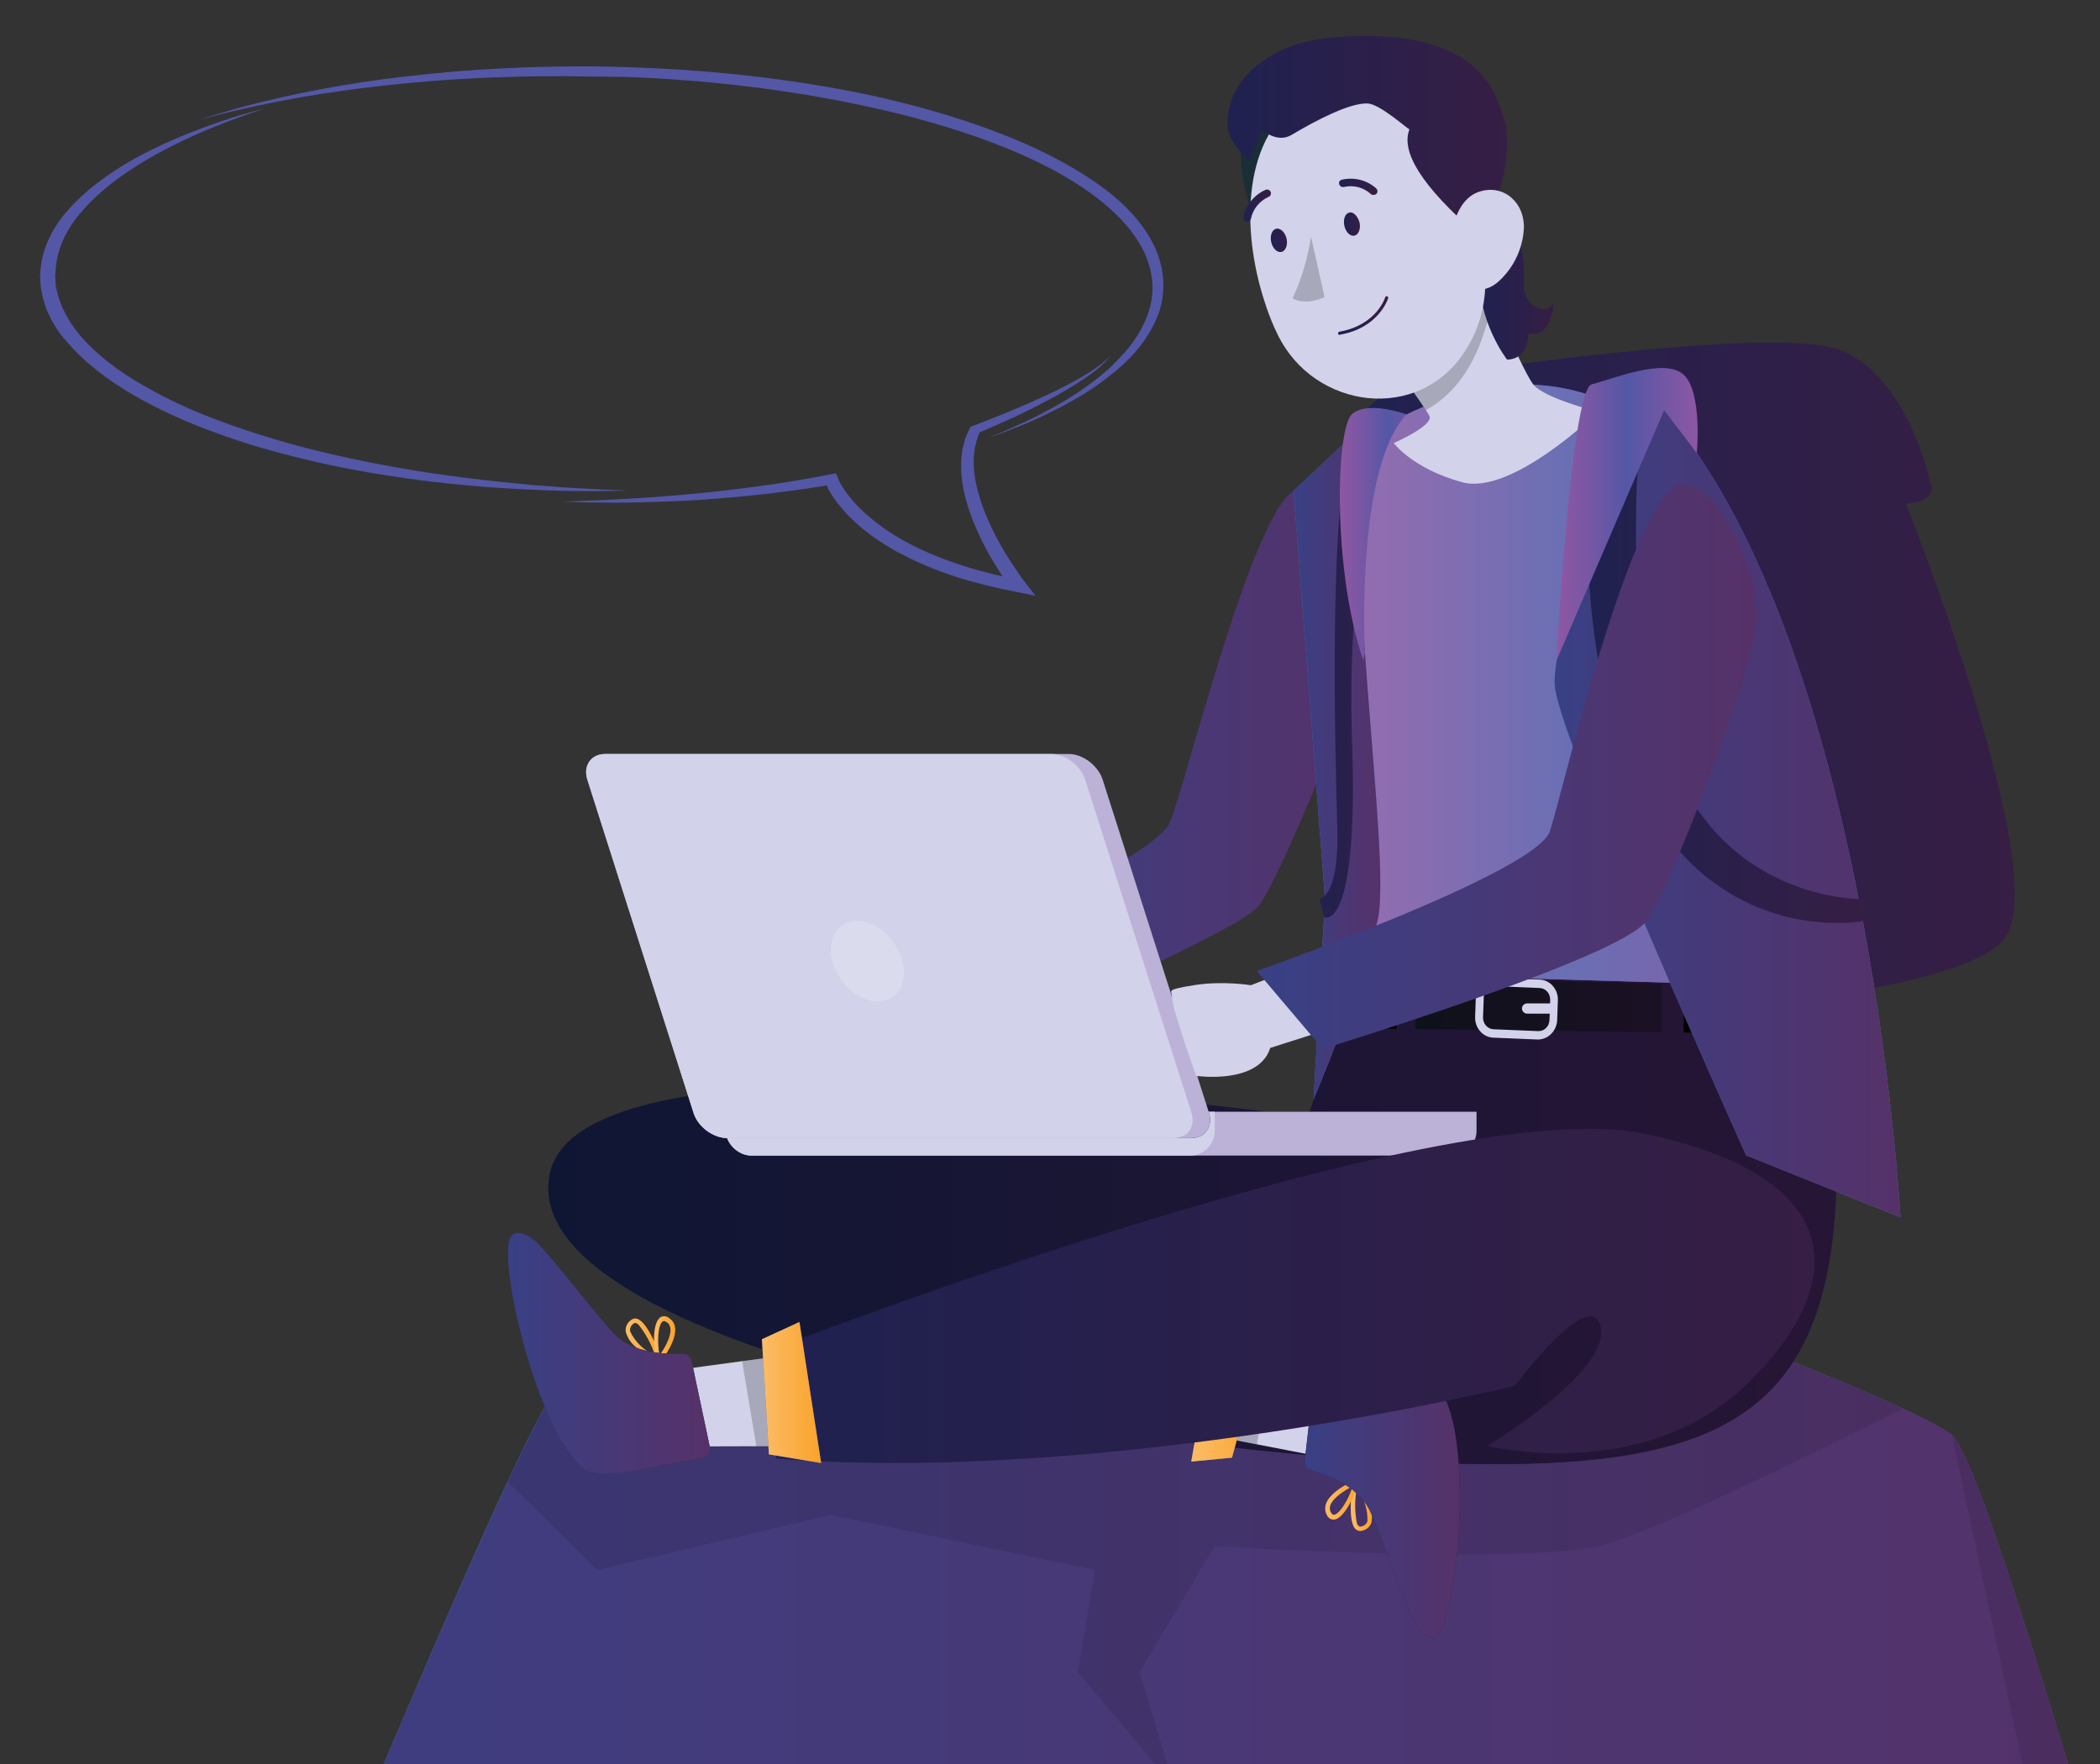 <?xml version="1.0" encoding="utf-8"?>
<!-- Generator: Adobe Illustrator 27.7.0, SVG Export Plug-In . SVG Version: 6.00 Build 0)  -->
<svg version="1.1" id="Layer_1" xmlns="http://www.w3.org/2000/svg" xmlns:xlink="http://www.w3.org/1999/xlink" x="0px" y="0px"
	 viewBox="0 0 901 756.9" style="enable-background:new 0 0 901 756.9;" xml:space="preserve">
<rect x="0" y="0" width="901" height="756.9" fill="#333333" stroke="none"/>
<style type="text/css">
	.st0{fill:#5357A6;}
	.st1{clip-path:url(#SVGID_00000065059369439494690820000015114241353844318640_);}
	.st2{fill:#4375BA;}
	.st3{fill:url(#SVGID_00000150802196858166847840000001429287658117249664_);}
	.st4{opacity:0.1;enable-background:new    ;}
	.st5{fill:url(#SVGID_00000062155828457862041730000002352659674805513884_);}
	.st6{fill:#F5897D;}
	.st7{fill:url(#SVGID_00000030446403707575713080000003867244673267733402_);}
	.st8{fill:#192E35;}
	.st9{fill:url(#SVGID_00000170973924040658472620000016739355037074938289_);}
	.st10{fill:url(#SVGID_00000140010995247168111730000005965931534990644864_);}
	.st11{fill:url(#SVGID_00000083066714456967904270000014906343476545408412_);}
	.st12{fill:#D2D2EA;}
	.st13{opacity:0.2;enable-background:new    ;}
	.st14{fill:#BCB1D7;}
	.st15{opacity:0.2;fill:#FFFFFF;enable-background:new    ;}
	.st16{fill:url(#SVGID_00000093168632322928168150000002222861088665219241_);}
	.st17{fill:url(#SVGID_00000049198283591007029070000012816188746841742978_);}
	.st18{fill:url(#SVGID_00000000918924917877271450000002533508698191211398_);}
	.st19{fill:url(#SVGID_00000121250608734543552130000010179375479705350034_);}
	.st20{fill:url(#SVGID_00000163031130533887112830000001256064350183601591_);}
	.st21{fill:url(#SVGID_00000103981467728439853560000014658433005247198363_);}
	.st22{fill:url(#SVGID_00000183237348876889963750000005413225255533372064_);}
	.st23{fill:url(#SVGID_00000062896212530823747030000008378249841236112575_);}
	.st24{fill:url(#SVGID_00000173851490444375772110000000533318669366534021_);}
	.st25{fill:url(#SVGID_00000174573614431052968340000018321415054708895649_);}
	.st26{fill:url(#SVGID_00000029031187270569085590000016459058879665273517_);}
	.st27{fill:url(#SVGID_00000127760152011459852310000003963341645677938062_);}
	.st28{fill:url(#SVGID_00000163764993172061907610000007556844344143148168_);}
	.st29{fill:url(#SVGID_00000075842798849048794330000008622244810600453020_);}
	.st30{fill:url(#SVGID_00000127041251960196908110000009866205531351382152_);}
	.st31{fill:url(#SVGID_00000158722989882951485580000007118693502166857115_);}
	.st32{fill:url(#SVGID_00000072965514827890409750000003346180046573916290_);}
	.st33{fill:url(#SVGID_00000034066518033565633190000017739875667282892687_);}
	.st34{fill:url(#SVGID_00000137110586319883194180000011009220434466260907_);}
	.st35{fill:url(#SVGID_00000070082588467307997730000012871098248725902223_);}
	.st36{fill:url(#SVGID_00000050660590779990228640000014011403917256917681_);}
	.st37{fill:url(#SVGID_00000092431554293114394600000014315416428086489522_);}
	.st38{fill:url(#SVGID_00000176005879123105110520000007208693788921868696_);}
</style>
<g id="Layer_1_00000120535366648479440510000005852044189082535093_">
	<g>
		<g>
			<g id="XMLID_13_">
				<path id="XMLID_168_" class="st0" d="M19.7,132.1l-1.2-3.8c-0.3-1.3-0.5-2.6-0.8-3.9s-0.3-2.5-0.4-3.7l-0.1-1.8
					c-0.1-0.8,0.1-1.3,0.1-2c0.5-10.1,5.3-19.5,12.1-27c6.7-7.6,14.9-13.7,23-18.7c8.1-5,16.3-8.8,23.6-12c7.4-3.1,14-5.5,19.6-7.4
					c5.5-1.9,10-3.1,13.1-4c3-0.9,4.7-1.3,4.7-1.3s-1.6,0.5-4.5,1.6c-1.5,0.5-3.3,1.1-5.4,1.9c-2.1,0.8-4.5,1.7-7.2,2.7
					c-5.4,2.1-11.8,4.7-18.8,8.1c-7,3.4-14.7,7.5-22.3,12.6S40.1,84.6,34.1,91.9c-6.1,7.2-10,15.9-10.3,25.1c0,0.5-0.1,1.2-0.1,1.6
					l0.1,1.8c0.1,1.2,0.1,2.5,0.4,3.5l0.8,3.3l1.2,3.4c1.9,4.5,4.5,8.9,7.9,13c6.9,8.2,16.4,15.5,27.1,21.6
					c10.6,6.2,22.3,11.5,34.4,15.9c12.1,4.4,24.4,8.2,36.5,11.3c24.4,6.2,48,10.2,68.4,12.7c10.2,1.3,19.6,2.2,28,3
					c8.4,0.7,15.7,1.2,21.8,1.5c6,0.3,10.8,0.5,14.1,0.7c3.3,0.1,5,0.2,5,0.2s-1.7,0-5,0.1c-3.3,0-8,0.2-14.1,0.1
					c-6.1,0-13.5-0.2-21.9-0.6c-8.5-0.4-18-0.9-28.4-1.9c-10.4-0.9-21.6-2.3-33.3-4.1s-24.1-4.1-36.5-7.2
					c-12.5-3-25.2-6.6-37.6-11.2c-12.4-4.5-24.6-9.9-35.7-16.4c-11.1-6.5-21.1-14.2-28.6-23.1C24.4,141.9,21.7,137,19.7,132.1z"/>
				<path id="XMLID_169_" class="st0" d="M242.9,32.7c-8.3,0-16.3,0-24.2,0.3c-15.7,0.4-30.5,1.4-44.1,2.7s-26,2.9-36.9,4.6
					c-10.9,1.7-20.3,3.6-28,5.2c-7.7,1.7-13.7,3.1-17.8,4.2c-4.1,1.1-6.2,1.6-6.2,1.6s2.1-0.7,6.1-1.9s9.8-3,17.5-4.9
					c15.2-3.8,37.4-8.6,64.8-11.7c13.7-1.6,28.6-2.9,44.4-3.6c7.9-0.4,16.1-0.6,24.4-0.7c8.4-0.1,16.9,0,25.5,0.3
					c34.6,1,71.5,4.8,107.1,12.5c17.7,4,35.1,8.9,51.4,15.1c16.3,6.1,31.5,13.6,44.2,22.6c12.7,8.9,22.5,20,26.2,31.8
					c1.9,6,2.3,11.8,1.4,17.5c-0.9,5.6-3.3,10.9-6.3,15.6c-5.9,9.5-14.8,16.6-23,22.3c-8.3,5.6-16.5,9.7-23.3,12.9
					c-3.4,1.6-6.5,2.9-9.3,4s-5.1,2-7,2.7c-3.9,1.4-5.9,2.1-5.9,2.1s2-0.8,5.8-2.4c3.8-1.6,9.1-4,15.8-7.3
					c6.6-3.4,14.4-7.7,22.2-13.5c1.9-1.5,4-2.9,5.8-4.6c0.9-0.8,2-1.6,2.9-2.5s1.8-1.8,2.7-2.7c3.6-3.7,7.1-7.7,9.7-12.3
					c2.6-4.5,4.7-9.5,5.4-14.8c0.7-5.2,0.1-10.9-1.9-16.2c-3.9-10.9-13.4-21-25.5-29.5c-12.1-8.6-27-15.7-42.9-21.6
					s-33-10.7-50.4-14.5c-34.9-7.7-71.2-11.8-105.4-13C259.6,32.9,251.1,32.8,242.9,32.7z"/>
				<path id="XMLID_170_" class="st0" d="M299.3,211.7c9.5-0.9,19-2.1,28.5-3.4c9.4-1.3,18.8-2.9,28.1-4.7l2.8-0.5l0.9,2.2
					c0.5,1.3,1.3,2.8,2.2,4.1c0.9,1.4,1.9,2.8,3,4.1c2.1,2.7,4.6,5.2,7.4,7.6c5.5,4.8,11.8,9,18.8,12.6s14.6,6.6,22.5,9.1
					c3.9,1.3,8,2.4,12,3.4l4.7,1.1c-0.6-0.9-1.2-1.7-1.7-2.6c-1.7-2.7-3.4-5.4-4.9-8.2c-3-5.5-5.6-11.2-7.6-17s-3.4-11.8-3.6-17.8
					c-0.1-3,0-6.1,0.6-9.1c0.3-1.5,0.7-3,1.2-4.5s1.2-2.9,1.9-4.4l0.3-0.6l0.8-0.3c10.7-4,21.3-8.4,31.5-13.1
					c5.1-2.4,10.1-4.9,14.8-7.6c4.7-2.8,9.3-5.7,12.8-9.3c-3,3.9-7.4,7.2-11.9,10.2s-9.3,5.8-14.2,8.4c-9.6,5.2-19.6,9.8-29.9,14.1
					c-2.2,5.1-2.9,10.6-2.4,16.1c0.5,5.7,2.1,11.3,4.1,16.8c2.1,5.5,4.7,11,7.8,16.3c1.5,2.7,3.2,5.3,4.9,7.9
					c1.7,2.6,3.5,5.2,5.4,7.6l4.2,5.4l-8-1.6l-6.5-1.3l-6.4-1.5c-4.3-1.1-8.5-2.2-12.6-3.5c-8.3-2.7-16.3-5.9-23.7-9.8
					c-1.9-0.9-3.7-2-5.4-3c-1.8-1.1-3.5-2.1-5.2-3.3c-3.4-2.3-6.5-4.7-9.4-7.4c-2.9-2.6-5.5-5.4-7.8-8.4c-1.1-1.5-2.2-3-3.1-4.6
					c-0.6-1-1.1-1.9-1.5-2.9c-8.6,1.4-17.2,2.6-25.9,3.6c-9.6,1.1-19.3,1.9-28.9,2.6c-9.7,0.6-19.4,0.9-29.1,1.1
					c-4.8,0.1-9.7,0.1-14.5,0c-4.8,0-9.7-0.2-14.5-0.4c9.7-0.3,19.3-0.7,28.9-1.3C280.2,213.4,289.8,212.6,299.3,211.7z"/>
			</g>
		</g>
	</g>
	<g>
		<g>
			<g>
				<defs>
					<rect id="SVGID_1_" y="-22.8" width="901" height="779.7"/>
				</defs>
				<clipPath id="SVGID_00000016042270648522861410000006264952168314250157_">
					<use xlink:href="#SVGID_1_"  style="overflow:visible;"/>
				</clipPath>
				<g style="clip-path:url(#SVGID_00000016042270648522861410000006264952168314250157_);">
					<g>
						<path class="st2" d="M958.1,1005.4c0,0-102.2-375.8-120.8-389.8c-18.6-13.9-124.5-53.1-124.5-53.1s-257.8,43-296.5,38.8
							c-38.7-4.3-163.2-28.3-181.1,0s-88.3,197.8-88.3,197.8l-99,41.8l-62.7,164.5H958.1z"/>
						
							<linearGradient id="SVGID_00000034771277178613585470000007286744774596924059_" gradientUnits="userSpaceOnUse" x1="-1207.583" y1="1945.95" x2="-234.583" y2="1945.95" gradientTransform="matrix(1 0 0 1 1192.684 -1162)">
							<stop  offset="0" style="stop-color:#394085"/>
							<stop  offset="1" style="stop-color:#563168"/>
						</linearGradient>
						<path style="fill:url(#SVGID_00000034771277178613585470000007286744774596924059_);" d="M-14.9,1005.4h973
							c0,0-101.7-374.1-120.6-389.7c-0.1,0-0.1-0.1-0.1-0.1c-3.8-2.9-11.3-6.8-20.8-11.2c-36.8-17.1-103.7-41.9-103.7-41.9
							s-257.8,43.1-296.5,38.8s-163.2-28.3-181.1,0c-3.8,6-10,18.4-17.4,34.3c-27.3,58.5-71,163.5-71,163.5l-99,41.8L-14.9,1005.4z"
							/>
						<path class="st4" d="M217.8,635.6l38.4,38L356.4,650l113.3,23.6l-7.3,43.8l41.3,49.1L489,717.4l32.1-54c0,0,130.4,7.9,164.4,0
							c21.4-5,85.9-36.4,130.9-59c-36.8-17.1-103.7-41.9-103.7-41.9s-257.8,43.1-296.5,38.8s-163.2-28.3-181.1,0
							C231.4,607.3,225.2,619.8,217.8,635.6z"/>
						<path class="st4" d="M-14.9,1005.4h973c0,0-101.7-374.1-120.6-389.7c-0.1,0-0.1-0.1-0.1-0.1l62.7,291.6l-31.3,48.3l-77-58.5
							l-59.1,33l-82-16.6l-8.1-39.7l-116.1-76.4l72.8,67.7l-25.7,77L462,961.3H338.7l-51-34l17-69.1l25.7-40.1l-130.1-0.3l55.4,34.3
							L235.3,913l-62.6,29.1l-72.8-44.9L70.2,983L-14.9,1005.4z"/>
					</g>
					<g id="_x3C_Group_x3E__00000041257799873245352710000002405825477149494163_">
						
							<linearGradient id="SVGID_00000067954685188795083590000015363398472695882174_" gradientUnits="userSpaceOnUse" x1="-626.229" y1="1453.28" x2="-328.312" y2="1453.28" gradientTransform="matrix(1 0 0 1 1192.684 -1162)">
							<stop  offset="0" style="stop-color:#1F2150"/>
							<stop  offset="1" style="stop-color:#361E44"/>
						</linearGradient>
						<path style="fill:url(#SVGID_00000067954685188795083590000015363398472695882174_);" d="M614.1,161.5c0,0,148-23.1,176.3-11
							c28.3,12.1,37.6,55.7,37.6,55.7s5,8.8-10.3,9.9c0,0,62.6,156.1,42.8,186C840.7,432,641.2,444,614.1,429.3
							C587,414.7,522,172.5,614.1,161.5z"/>
						<path class="st6" d="M526.9,310.2c0,0-19.6,45.5-24,51.8S401,413.2,401,413.2s-11.8-1.9-23.8,0s-28.6,6.9-30.1,8.8
							s18.1,30.3,18.1,30.3s39,2.4,43.8-13c0,0,97.7-36.3,109.1-45.8c11.4-9.5,43-65.7,43-65.7L526.9,310.2z"/>
						
							<linearGradient id="SVGID_00000088843112942381490540000007126135850202929062_" gradientUnits="userSpaceOnUse" x1="-771.783" y1="1483.65" x2="-606.183" y2="1483.65" gradientTransform="matrix(1 0 0 1 1192.684 -1162)">
							<stop  offset="0" style="stop-color:#394085"/>
							<stop  offset="1" style="stop-color:#563168"/>
						</linearGradient>
						<path style="fill:url(#SVGID_00000088843112942381490540000007126135850202929062_);" d="M555,210.6
							c-18.3,10.9-47,128.5-53.1,142.4c-6.2,13.9-81,47.9-81,47.9l33.1,31.8c0,0,75.7-33.5,85.2-43.1c9.6-9.6,47.3-107.1,47.3-107.1
							L555,210.6z"/>
						<g>
							<path class="st8" d="M561.1,479.3c0,0-308.7-44.3-325,23.4c-17.2,71.6,230.6,119.9,378.8,125c148.1,5.1,190.8-27.5,167-210.6
								L582,416.6L561.1,479.3z"/>
							
								<linearGradient id="SVGID_00000059311336315514311370000009611724011963813001_" gradientUnits="userSpaceOnUse" x1="-957.434" y1="1684.393" x2="-404.602" y2="1684.393" gradientTransform="matrix(1 0 0 1 1192.684 -1162)">
								<stop  offset="0" style="stop-color:#0F1634"/>
								<stop  offset="1" style="stop-color:#271535"/>
							</linearGradient>
							<path style="fill:url(#SVGID_00000059311336315514311370000009611724011963813001_);" d="M561.1,479.3
								c0,0-308.7-44.3-325,23.4c-17.2,71.6,230.6,119.9,378.8,125c148.1,5.1,190.8-27.5,167-210.6L582,416.6L561.1,479.3z"/>
						</g>
						<g>
							<g>
								
									<linearGradient id="SVGID_00000078730803332901264680000007869687064958931590_" gradientUnits="userSpaceOnUse" x1="-924.216" y1="1737.02" x2="-909.008" y2="1737.02" gradientTransform="matrix(1 0 0 1 1192.684 -1162)">
									<stop  offset="0" style="stop-color:#FCBC67"/>
									<stop  offset="1" style="stop-color:#FAA32B"/>
								</linearGradient>
								<path style="fill:url(#SVGID_00000078730803332901264680000007869687064958931590_);" d="M282.3,584.2
									c0.3,0.2,0.8,0.2,1.1-0.1c0.3-0.2,0.4-0.6,0.3-0.9c-0.5-1.6-5.4-15.9-10.4-17.4c-1.1-0.3-2.2,0.1-3,0.9
									c-1.4,1.2-2.1,3-1.8,4.8c0.8,2.7,2.4,5,4.6,6.7C276,580.5,279,582.5,282.3,584.2z M281,581.5c-4.6-2-8.4-5.6-10.6-10.2
									c-0.3-1.2,0.2-2.5,1.3-3.3c0.3-0.3,0.7-0.5,1.2-0.3c0.4,0.1,0.8,0.4,1.1,0.7C277.1,572.3,279.5,576.7,281,581.5z"/>
							</g>
							<g>
								
									<linearGradient id="SVGID_00000114046019686517106460000006282844682695109815_" gradientUnits="userSpaceOnUse" x1="-912.075" y1="1736.572" x2="-902.93" y2="1736.572" gradientTransform="matrix(1 0 0 1 1192.684 -1162)">
									<stop  offset="0" style="stop-color:#FCBC67"/>
									<stop  offset="1" style="stop-color:#FAA32B"/>
								</linearGradient>
								<path style="fill:url(#SVGID_00000114046019686517106460000006282844682695109815_);" d="M282.5,584.4
									c0.3,0.1,0.7,0,0.9-0.3c0.5-0.4,7.3-9,6.2-14.9c-0.3-1.5-1.1-2.7-2.4-3.6c-1.1-1-2.7-1.2-3.9-0.4
									c-3.6,2.5-3.1,14.1-1.4,18.5l0.1,0.4C282.2,584.3,282.4,584.4,282.5,584.4z M286.4,567.5c0.6,0.5,1,1.3,1.2,2.1
									c0.7,3.7-2.7,9.2-4.6,11.9c-1.1-4.9-0.8-13,1.3-14.5c0.2-0.1,0.7-0.5,1.7,0.3L286.4,567.5L286.4,567.5z"/>
							</g>
						</g>
						<polygon class="st12" points="389.2,620.5 324.5,620.5 293.4,620.6 289.7,587.9 318.4,584 388.6,574.7 						"/>
						<path class="st8" d="M296.7,583.8l7.9,37.3c0.4,2.1-0.9,4.1-3,4.5l-18.6,3.3c0,0-24.7,6.3-31.6,1.9
							c-20.3-13-39.8-95-31.5-101.1c3-2.2,8.3,1.1,10.9,3.8c8.3,8.5,26.1,32.2,33.1,39.2c8.2,8.2,22.8,8.4,29.1,8.1
							C294.7,580.7,296.3,582,296.7,583.8z"/>
						<polygon class="st13" points="389.2,620.5 324.5,620.5 318.4,584 388.6,574.7 						"/>
						<g>
							<g>
								<path class="st8" d="M633.5,477v8.2c0,5.5-4.6,10.6-10.1,10.6H322.3c-5.5,0-10.9-5.1-10.9-10.6V477H633.5z"/>
								<path class="st14" d="M633.5,477v8.2c0,5.5-4.6,10.6-10.1,10.6H322.3c-5.5,0-10.9-5.1-10.9-10.6V477H633.5z"/>
								<path class="st12" d="M521.2,477v8.2c0,5.5-4.7,10.6-10.2,10.6H322.3c-5.5,0-10.9-5.1-10.9-10.6V477H521.2z"/>
							</g>
							<g>
								<path class="st8" d="M511,488.3H312.1c-6.1,0-12.6-4.8-14.5-10.7L252,334.5c-1.9-5.9,1.5-11,7.6-11h199
									c6.1,0,12.6,5.1,14.5,11l45.6,142.9C520.5,483.3,517.1,488.3,511,488.3z"/>
								<path class="st14" d="M511,488.3H312.1c-6.1,0-12.6-4.8-14.5-10.7L252,334.5c-1.9-5.9,1.5-11,7.6-11h199
									c6.1,0,12.6,5.1,14.5,11l45.6,142.9C520.5,483.3,517.1,488.3,511,488.3z"/>
								<path class="st12" d="M503.5,488.3H312.1c-6.1,0-12.6-4.8-14.5-10.7L252,334.5c-1.9-5.9,1.5-11,7.6-11h191.5
									c6.1,0,12.6,5.1,14.5,11l45.6,142.9C513.1,483.3,509.6,488.3,503.5,488.3z"/>
							</g>
							<path class="st15" d="M387.2,412.4c2.5,9.5-2.3,17.3-10.6,17.3s-17-7.7-19.5-17.3c-2.5-9.5,2.3-17.3,10.6-17.3
								S384.7,402.9,387.2,412.4z"/>
						</g>
						
							<linearGradient id="SVGID_00000121278654736667292020000013760546185534302874_" gradientUnits="userSpaceOnUse" x1="-974.743" y1="1742.671" x2="-887.92" y2="1742.671" gradientTransform="matrix(1 0 0 1 1192.684 -1162)">
							<stop  offset="0" style="stop-color:#394085"/>
							<stop  offset="1" style="stop-color:#563168"/>
						</linearGradient>
						<path style="fill:url(#SVGID_00000121278654736667292020000013760546185534302874_);" d="M296.7,583.8l7.9,37.3
							c0.4,2.1-0.9,4.1-3,4.5l-18.6,3.3c0,0-24.7,6.3-31.6,1.9c-20.3-13-39.8-95-31.5-101.1c3-2.2,8.3,1.1,10.9,3.8
							c8.3,8.5,26.1,32.2,33.1,39.2c8.2,8.2,22.8,8.4,29.1,8.1C294.7,580.7,296.3,582,296.7,583.8z"/>
						<g>
							<polygon points="722.4,443 784.9,443.8 783.7,423.5 722.4,422.2 							"/>
							<polygon points="599.2,419.5 580.6,419.1 573.9,441.1 599.2,441.4 							"/>
							
								<linearGradient id="SVGID_00000018943880140288653370000012456857652726812838_" gradientUnits="userSpaceOnUse" x1="-585.484" y1="1593.3" x2="-479.884" y2="1593.3" gradientTransform="matrix(1 0 0 1 1192.684 -1162)">
								<stop  offset="0" style="stop-color:#0E1119"/>
								<stop  offset="1" style="stop-color:#1B1124"/>
							</linearGradient>
							<polygon style="fill:url(#SVGID_00000018943880140288653370000012456857652726812838_);" points="607.2,419.7 607.2,441.5 
								712.8,442.9 712.8,422 							"/>
							<g>
								<path class="st12" d="M668.1,437.7l0.3-8.5c0.2-4.7-3.3-8.7-7.7-8.9l-19.1-0.8c-2.1-0.1-4.2,0.7-5.8,2.3
									c-1.6,1.6-2.5,3.7-2.6,6l-0.3,8.5c-0.2,4.7,3.3,8.7,7.7,8.9l19.1,0.8l0,0c0.1,0,0.2,0,0.3,0
									C664.3,445.9,667.9,442.3,668.1,437.7z M640.8,441.6c-2.6-0.1-4.6-2.4-4.5-5.2l0.3-8.5c0-1.3,0.6-2.6,1.5-3.5
									s2.1-1.4,3.4-1.3l19.1,0.8c2.6,0.1,4.6,2.4,4.5,5.2l-0.3,8.5c-0.1,2.8-2.2,4.9-4.9,4.8L640.8,441.6z"/>
							</g>
							<g>
								<path class="st12" d="M664.8,434.9h-9.6c-1.2,0-2.2-1-2.2-2.2s1-2.2,2.2-2.2h9.6c1.2,0,2.2,1,2.2,2.2S666,434.9,664.8,434.9
									z"/>
							</g>
						</g>
						<g>
							<path class="st2" d="M555,210.6c0,0,24.1,152.3,14,206.7l222.7,6.5c0,0-26.3-157.3-61.4-216.6
								C730.3,207.2,672.1,110.1,555,210.6z"/>
							
								<linearGradient id="SVGID_00000158721860230579718120000011426377270914214074_" gradientUnits="userSpaceOnUse" x1="-637.683" y1="1456.417" x2="-400.983" y2="1456.417" gradientTransform="matrix(1 0 0 1 1192.684 -1162)">
								<stop  offset="1.704000e-02" style="stop-color:#9C6CAE"/>
								<stop  offset="0.244" style="stop-color:#876DB1"/>
								<stop  offset="0.497" style="stop-color:#6A6FB4"/>
								<stop  offset="1" style="stop-color:#8D57A3"/>
							</linearGradient>
							<path style="fill:url(#SVGID_00000158721860230579718120000011426377270914214074_);" d="M555,210.6c0,0,24.1,152.3,14,206.7
								l222.7,6.5c0,0-26.3-157.3-61.4-216.6C730.3,207.2,672.1,110.1,555,210.6z"/>
						</g>
						<g>
							<path class="st12" d="M685.6,176.7c0,0-36.9,36.1-58.3,30.2c-21.4-5.9-29.3-16.8-29.3-16.8s17.1-7.5,15.3-11.6
								c-0.2-0.5-0.8-1.3-1.5-2.5c-6.4-9.7-29-40.6-29-40.6l48.6-27.2c0,0,4,9.4,8.9,20.6c6.6,14.8,14.8,32.9,17.6,36.2
								C662.6,170.9,685.6,176.7,685.6,176.7z"/>
							<path class="st13" d="M640.2,128.8c-3.1,17.1-10.5,37.4-28.5,47.2c-6.4-9.7-29-40.6-29-40.6l48.6-27.2
								C631.3,108.2,635.3,117.6,640.2,128.8z"/>
						</g>
						<g>
							
								<linearGradient id="SVGID_00000026147586972450151500000009851869269656237218_" gradientUnits="userSpaceOnUse" x1="-557.855" y1="1286.7" x2="-526.05" y2="1286.7" gradientTransform="matrix(1 0 0 1 1192.684 -1162)">
								<stop  offset="0" style="stop-color:#1F2150"/>
								<stop  offset="1" style="stop-color:#361E44"/>
							</linearGradient>
							<path style="fill:url(#SVGID_00000026147586972450151500000009851869269656237218_);" d="M649.9,95.1c0,0,4.9,15.4,3.9,26.3
								c-0.9,10.9,11.2,14.6,12.8,7.9c0,0-0.2,16.1-10.7,13.7c0,0,0.1,11.1-9.3,11.3c0,0-13.1-16.9-11.7-37.7
								C636.4,95.7,649.9,95.1,649.9,95.1z"/>
							<path class="st8" d="M566.3,41.7c15.8,6.6,13.1,43.4-13.2,74.9c-16.2-13.9-23.5-46-19.7-58.7
								C539.5,37.5,552.5,36.1,566.3,41.7z"/>
							<path class="st12" d="M543.2,131.3c0,0,0,0,0,0.1c1.5,4.4,3.2,8.6,5.1,12.4c15.6,31.8,60.6,38,80.5,6.5
								c0.1-0.1,0.2-0.2,0.2-0.3c13.1-21.2,8.2-41,2.7-75.2c-1.1-7.3-3.8-14.1-8.1-20.2c-15-21.4-44.5-26.6-65.9-11.6
								C531.6,61.1,533.1,102.1,543.2,131.3z"/>
							
								<linearGradient id="SVGID_00000125565422457974941470000017681487175489325958_" gradientUnits="userSpaceOnUse" x1="-616.107" y1="1258.138" x2="-609.247" y2="1258.138" gradientTransform="matrix(1 0 0 1 1192.684 -1162)">
								<stop  offset="0" style="stop-color:#1F2150"/>
								<stop  offset="1" style="stop-color:#361E44"/>
							</linearGradient>
							<path style="fill:url(#SVGID_00000125565422457974941470000017681487175489325958_);" d="M583.3,95.4
								c0.6,2.8-0.4,5.3-2.2,5.7c-1.8,0.4-3.7-1.5-4.3-4.2c-0.6-2.8,0.3-5.3,2.1-5.7C580.6,90.7,582.5,92.7,583.3,95.4z"/>
							
								<linearGradient id="SVGID_00000022538565483536734760000011550335847490624944_" gradientUnits="userSpaceOnUse" x1="-647.432" y1="1265.111" x2="-640.511" y2="1265.111" gradientTransform="matrix(1 0 0 1 1192.684 -1162)">
								<stop  offset="0" style="stop-color:#1F2150"/>
								<stop  offset="1" style="stop-color:#361E44"/>
							</linearGradient>
							<path style="fill:url(#SVGID_00000022538565483536734760000011550335847490624944_);" d="M552,102.4c0.6,2.8-0.4,5.3-2.2,5.7
								c-1.8,0.4-3.8-1.5-4.4-4.3c-0.6-2.8,0.4-5.3,2.2-5.7C549.4,97.8,551.4,99.7,552,102.4z"/>
							<path class="st13" d="M562.5,101.5c-1.4,9.1-4,18.1-7.9,26.5c6,3.4,13.7-0.5,13.7-0.5L562.5,101.5z"/>
							
								<linearGradient id="SVGID_00000033343161272843643460000005060843802626067621_" gradientUnits="userSpaceOnUse" x1="-618.138" y1="1242.151" x2="-601.714" y2="1242.151" gradientTransform="matrix(1 0 0 1 1192.684 -1162)">
								<stop  offset="0" style="stop-color:#1F2150"/>
								<stop  offset="1" style="stop-color:#361E44"/>
							</linearGradient>
							<path style="fill:url(#SVGID_00000033343161272843643460000005060843802626067621_);" d="M589.6,83.6c0.4,0,0.7-0.2,1-0.5
								c0.6-0.7,0.5-1.7-0.2-2.3c-4-3.6-9.5-4.9-14.7-3.7c-0.9,0.2-1.4,1.1-1.1,1.9v0.1c0.3,0.9,1.2,1.3,2.1,1.1l0,0
								c4.1-0.9,8.4,0.2,11.5,3.1C588.6,83.6,589.1,83.7,589.6,83.6z"/>
							
								<linearGradient id="SVGID_00000143619663392656926750000015351722882667806861_" gradientUnits="userSpaceOnUse" x1="-659.291" y1="1250.206" x2="-647.487" y2="1250.206" gradientTransform="matrix(1 0 0 1 1192.684 -1162)">
								<stop  offset="0" style="stop-color:#1F2150"/>
								<stop  offset="1" style="stop-color:#361E44"/>
							</linearGradient>
							<path style="fill:url(#SVGID_00000143619663392656926750000015351722882667806861_);" d="M535.4,95.1
								c0.6-0.1,1.1-0.6,1.3-1.2c0.8-4.1,3.6-7.6,7.5-9.4c0.9-0.3,1.3-1.3,1-2.1c-0.3-0.8-1.2-1.3-2.1-1c-4.9,2.1-8.5,6.5-9.6,11.7
								c-0.2,0.9,0.3,1.8,1.2,2l0,0C534.9,95.1,535.1,95.1,535.4,95.1z"/>
							
								<linearGradient id="SVGID_00000021112220847193585310000007641280131965015993_" gradientUnits="userSpaceOnUse" x1="-618.549" y1="1297.387" x2="-597.046" y2="1297.387" gradientTransform="matrix(1 0 0 1 1192.684 -1162)">
								<stop  offset="0" style="stop-color:#1F2150"/>
								<stop  offset="1" style="stop-color:#361E44"/>
							</linearGradient>
							<path style="fill:url(#SVGID_00000021112220847193585310000007641280131965015993_);" d="M574.8,143.7
								c-0.3,0-0.6-0.2-0.7-0.6c-0.1-0.4,0.2-0.7,0.6-0.8c15.9-2.8,19.6-14.6,19.6-14.7c0.1-0.4,0.5-0.6,0.8-0.5
								c0.4,0.1,0.6,0.5,0.5,0.8c0,0.1-3.9,12.8-20.7,15.7C574.9,143.7,574.9,143.7,574.8,143.7z"/>
							
								<linearGradient id="SVGID_00000166644167988348614290000005587351259303695771_" gradientUnits="userSpaceOnUse" x1="-666.095" y1="1219.907" x2="-546.108" y2="1219.907" gradientTransform="matrix(1 0 0 1 1192.684 -1162)">
								<stop  offset="0" style="stop-color:#1F2150"/>
								<stop  offset="1" style="stop-color:#361E44"/>
							</linearGradient>
							<path style="fill:url(#SVGID_00000166644167988348614290000005587351259303695771_);" d="M536.4,69.2c0,0-10.2-7.8-9.8-17
								c0.6-13.3,8.6-22.2,18-27.8c7-4.5,17.1-7.9,32-8.7c39-2.3,60.3,9.4,66.9,30.3c4.1,7.4,4,21.1,0.3,34c0,0.1,0,0.2,0,0.2l0,0
								c-2.2,7.5-5.6,14.8-10.2,20.2c-23.7-20.6-32.6-35.2-28.9-44.9c-0.8-0.2-12.6-10.8-17.8-11.1c-7.5-0.4-21.5,6.8-32.8,13.5
								c-6.2,3.7-12.6-2.2-12.6-2.2L536.4,69.2z"/>
							<path class="st12" d="M653.8,98.2c-0.5,8.7-4.5,16.9-11,22.7c-8.7,7.6-18,1-19.8-9.8c-1.6-9.7,1.1-25.5,11.8-28.9
								C645.6,78.8,654.4,87.5,653.8,98.2z"/>
						</g>
						<g>
							<g>
								
									<linearGradient id="SVGID_00000000223232626265217520000011991333630184053890_" gradientUnits="userSpaceOnUse" x1="-613.114" y1="1808.04" x2="-603.992" y2="1808.04" gradientTransform="matrix(1 0 0 1 1192.684 -1162)">
									<stop  offset="0" style="stop-color:#FCBC67"/>
									<stop  offset="1" style="stop-color:#FAA32B"/>
								</linearGradient>
								<path style="fill:url(#SVGID_00000000223232626265217520000011991333630184053890_);" d="M582.2,635.7
									c-0.2-0.3-0.6-0.5-1-0.5s-0.6,0.3-0.7,0.7c-0.3,1.7-2.6,16.6,1.1,20.2c0.8,0.7,2,1,3,0.6c1.8-0.4,3.2-1.7,3.8-3.4
									c0.5-2.7,0.2-5.6-1-8.1C586,641.9,584.3,638.7,582.2,635.7z M582.1,638.7c3.1,3.9,4.8,8.9,4.6,13.9
									c-0.3,1.2-1.4,2.1-2.6,2.3c-0.4,0.2-0.9,0.1-1.2-0.2c-0.3-0.3-0.5-0.7-0.7-1.1C581.2,648.6,581.2,643.6,582.1,638.7z"/>
							</g>
							<polygon class="st12" points="483.7,562.8 545.1,583.2 574.6,593 567.7,625.2 539.3,619.7 469.7,606.4 							"/>
							<path class="st8" d="M559.8,626.8l4.3-37.9c0.2-2.1,2.2-3.6,4.3-3.3l18.7,2.7c0,0,25.4,1.8,30.6,8.2
								c15.1,18.7,7.7,102.8-2.1,105.9c-3.6,1.2-7.5-3.7-9.1-7.1c-5.2-10.7-14.5-38.8-19-47.6c-5.2-10.4-18.9-15.2-25.1-16.9
								C560.7,630.4,559.6,628.7,559.8,626.8z"/>
							<g>
								
									<linearGradient id="SVGID_00000058585576931326186580000014367527470640571535_" gradientUnits="userSpaceOnUse" x1="-624.174" y1="1805.574" x2="-610.271" y2="1805.574" gradientTransform="matrix(1 0 0 1 1192.684 -1162)">
									<stop  offset="0" style="stop-color:#FCBC67"/>
									<stop  offset="1" style="stop-color:#FAA32B"/>
								</linearGradient>
								<path style="fill:url(#SVGID_00000058585576931326186580000014367527470640571535_);" d="M582.1,635.4
									c-0.2-0.3-0.6-0.3-0.9-0.2c-0.6,0.1-10.7,4.6-12.4,10.3c-0.4,1.4-0.3,3,0.4,4.3c0.5,1.4,1.8,2.3,3.3,2.2
									c4.3-0.6,9.3-11,9.8-15.7l0.1-0.4C582.3,635.6,582.2,635.5,582.1,635.4z M570.8,648.5c-0.3-0.8-0.3-1.6-0.1-2.4
									c1.1-3.6,6.7-6.9,9.6-8.4c-1.3,4.9-5.4,11.9-7.9,12.2c-0.3,0-0.8,0.1-1.4-1.1L570.8,648.5L570.8,648.5z"/>
							</g>
							<polygon class="st13" points="483.7,562.8 545.1,583.2 539.3,619.7 469.7,606.4 							"/>
							<g>
								<polygon class="st2" points="528.6,625.4 511.1,627.1 521.6,566.5 541.7,577.1 								"/>
								<g>
									
										<linearGradient id="SVGID_00000125581790219491557300000007907460033886081469_" gradientUnits="userSpaceOnUse" x1="-681.583" y1="1758.8" x2="-650.984" y2="1758.8" gradientTransform="matrix(1 0 0 1 1192.684 -1162)">
										<stop  offset="0" style="stop-color:#FCBC67"/>
										<stop  offset="1" style="stop-color:#FAA32B"/>
									</linearGradient>
									<polygon style="fill:url(#SVGID_00000125581790219491557300000007907460033886081469_);" points="528.6,625.4 511.1,627.1 
										521.6,566.5 541.7,577.1 									"/>
								</g>
							</g>
							
								<linearGradient id="SVGID_00000069361268253657190560000011624007705688743076_" gradientUnits="userSpaceOnUse" x1="-632.907" y1="1806.073" x2="-566.372" y2="1806.073" gradientTransform="matrix(1 0 0 1 1192.684 -1162)">
								<stop  offset="0" style="stop-color:#394085"/>
								<stop  offset="1" style="stop-color:#563168"/>
							</linearGradient>
							<path style="fill:url(#SVGID_00000069361268253657190560000011624007705688743076_);" d="M559.8,626.8l4.3-37.9
								c0.2-2.1,2.2-3.6,4.3-3.3l18.7,2.7c0,0,25.4,1.8,30.6,8.2c15.1,18.7,7.7,102.8-2.1,105.9c-3.6,1.2-7.5-3.7-9.1-7.1
								c-5.2-10.7-14.5-38.8-19-47.6c-5.2-10.4-18.9-15.2-25.1-16.9C560.7,630.4,559.6,628.7,559.8,626.8z"/>
						</g>
						
							<linearGradient id="SVGID_00000022522974348138080270000015637792870739431325_" gradientUnits="userSpaceOnUse" x1="-862.283" y1="1717.995" x2="-414.151" y2="1717.995" gradientTransform="matrix(1 0 0 1 1192.684 -1162)">
							<stop  offset="0" style="stop-color:#1F2150"/>
							<stop  offset="1" style="stop-color:#361E44"/>
						</linearGradient>
						<path style="fill:url(#SVGID_00000022522974348138080270000015637792870739431325_);" d="M330.4,579.3
							c0,0,287.2-111.5,375.1-92.9c88,18.6,88.4,64.7,43.8,107.6s-111.2,26.4-111.2,26.4s52.3-31.4,48.7-50.7
							c-3.7-19.4-36.9,24.9-36.9,24.9S476.3,637,333,625.8L330.4,579.3z"/>
						<g>
							<polygon class="st2" points="326.9,574.6 343,567.2 352.3,627.7 329.9,624 							"/>
							<g>
								
									<linearGradient id="SVGID_00000091729055631265186960000006432315727861568901_" gradientUnits="userSpaceOnUse" x1="-865.81" y1="1759.45" x2="-840.41" y2="1759.45" gradientTransform="matrix(1 0 0 1 1192.684 -1162)">
									<stop  offset="0" style="stop-color:#FCBC67"/>
									<stop  offset="1" style="stop-color:#FAA32B"/>
								</linearGradient>
								<polygon style="fill:url(#SVGID_00000091729055631265186960000006432315727861568901_);" points="326.9,574.6 343,567.2 
									352.3,627.7 329.9,624 								"/>
							</g>
						</g>
						<g>
							<path class="st2" d="M703.9,165c0,0-38.8,105.6-36.8,129.4s82.1,201.3,82.1,201.3l66.2,26.6
								C815.3,522.4,801.6,261.2,703.9,165z"/>
							
								<linearGradient id="SVGID_00000039821429231074129440000007445413864694968249_" gradientUnits="userSpaceOnUse" x1="-525.658" y1="1505.65" x2="-377.284" y2="1505.65" gradientTransform="matrix(1 0 0 1 1192.684 -1162)">
								<stop  offset="0" style="stop-color:#394085"/>
								<stop  offset="1" style="stop-color:#563168"/>
							</linearGradient>
							<path style="fill:url(#SVGID_00000039821429231074129440000007445413864694968249_);" d="M703.9,165
								c0,0-38.8,105.6-36.8,129.4s82.1,201.3,82.1,201.3l66.2,26.6C815.3,522.4,801.6,261.2,703.9,165z"/>
							<path class="st2" d="M563.6,471.7c0,0,20.7-49.3,27.4-76.6c6.6-27.3-16.6-167.5-4.1-214.5l-31.9,30l13.5,175.1L563.6,471.7z"
								/>
							
								<linearGradient id="SVGID_00000120523627465300801440000001601048165783818647_" gradientUnits="userSpaceOnUse" x1="-637.683" y1="1488.15" x2="-600.476" y2="1488.15" gradientTransform="matrix(1 0 0 1 1192.684 -1162)">
								<stop  offset="0" style="stop-color:#394085"/>
								<stop  offset="1" style="stop-color:#563168"/>
							</linearGradient>
							<path style="fill:url(#SVGID_00000120523627465300801440000001601048165783818647_);" d="M563.6,471.7
								c0,0,20.7-49.3,27.4-76.6c6.6-27.3-16.6-167.5-4.1-214.5l-31.9,30l13.5,175.1L563.6,471.7z"/>
							
								<linearGradient id="SVGID_00000089533424017813392890000016567101194669300926_" gradientUnits="userSpaceOnUse" x1="-511.803" y1="1444.001" x2="-391.183" y2="1444.001" gradientTransform="matrix(1 0 0 1 1192.684 -1162)">
								<stop  offset="0" style="stop-color:#1F2150"/>
								<stop  offset="1" style="stop-color:#361E44"/>
							</linearGradient>
							<path style="fill:url(#SVGID_00000089533424017813392890000016567101194669300926_);" d="M799.2,395.2
								c0,0-137.7,26.5-116-225.2l22.4-2c0,0-13.7,95.6,11.5,158.2c25.1,62.6,84.4,59.6,84.4,59.6L799.2,395.2z"/>
							
								<linearGradient id="SVGID_00000089568520021357550620000014748103004293747080_" gradientUnits="userSpaceOnUse" x1="-524.884" y1="1382.651" x2="-464.319" y2="1382.651" gradientTransform="matrix(1 0 0 1 1192.684 -1162)">
								<stop  offset="1.704000e-02" style="stop-color:#8D57A3"/>
								<stop  offset="0.215" style="stop-color:#7957A4"/>
								<stop  offset="0.497" style="stop-color:#5357A6"/>
								<stop  offset="1" style="stop-color:#8D57A3"/>
							</linearGradient>
							<path style="fill:url(#SVGID_00000089568520021357550620000014748103004293747080_);" d="M667.8,283.4L714,176l14,18.4
								c0,0,2.5-26-5.6-33.6c-8.1-7.6-30.6,1.9-39.5,4.1C674.1,167.3,667.8,283.4,667.8,283.4z"/>
							
								<linearGradient id="SVGID_00000183964955367867015950000010803191050923202695_" gradientUnits="userSpaceOnUse" x1="-626.759" y1="1450.021" x2="-597.728" y2="1450.021" gradientTransform="matrix(1 0 0 1 1192.684 -1162)">
								<stop  offset="0" style="stop-color:#1F2150"/>
								<stop  offset="1" style="stop-color:#361E44"/>
							</linearGradient>
							<path style="fill:url(#SVGID_00000183964955367867015950000010803191050923202695_);" d="M595,182.3
								c0,0-17.8,52.8-14.9,135.5c2.9,82.7-11.9,75.8-11.9,75.8l-2.1-7.8c0,0,8.3-1,7.7-28.8c-0.7-27.9-4.3-140.3,6.4-169.9
								L595,182.3z"/>
							
								<linearGradient id="SVGID_00000026871557404403329480000002293685217771750073_" gradientUnits="userSpaceOnUse" x1="-617.822" y1="1391.172" x2="-576.18" y2="1391.172" gradientTransform="matrix(1 0 0 1 1192.684 -1162)">
								<stop  offset="1.704000e-02" style="stop-color:#8D57A3"/>
								<stop  offset="0.215" style="stop-color:#7957A4"/>
								<stop  offset="0.497" style="stop-color:#5357A6"/>
								<stop  offset="1" style="stop-color:#8D57A3"/>
							</linearGradient>
							<path style="fill:url(#SVGID_00000026871557404403329480000002293685217771750073_);" d="M585.6,280.3
								c0,0-4.2-79.3,17.9-102.5c0,0-16.7-6.2-23.5,0s-8.4,66.6,4.9,105.5"/>
						</g>
						<path class="st12" d="M697.5,312.6c0,0-20.2,46.8-24.7,53.3c-4.6,6.5-136.1,56.8-136.1,56.8s-12.2-2-24.5,0
							c-12.4,2-9.4,2.3-9.4,4.8c0,5.3,10.4,34.1,10.4,34.1s26.8,3.9,31.8-12c0,0,131.8-41.4,143.5-51.2
							c11.7-9.8,44.2-67.6,44.2-67.6L697.5,312.6z"/>
						
							<linearGradient id="SVGID_00000085245331414323147690000000055179174152773035_" gradientUnits="userSpaceOnUse" x1="-653.484" y1="1490.8" x2="-438.986" y2="1490.8" gradientTransform="matrix(1 0 0 1 1192.684 -1162)">
							<stop  offset="0" style="stop-color:#394085"/>
							<stop  offset="1" style="stop-color:#563168"/>
						</linearGradient>
						<path style="fill:url(#SVGID_00000085245331414323147690000000055179174152773035_);" d="M722.4,207.6
							c-21.5,0.1-51.6,131.2-57.4,149c-5.8,17.8-125.8,60-125.8,60l28.3,33.4c0,0,127.6-38.9,138.9-54.9
							c11.3-16,45.6-107.1,47.2-128.2C755.2,245.9,736.7,207.5,722.4,207.6z"/>
					</g>
				</g>
			</g>
		</g>
	</g>
</g>
</svg>
